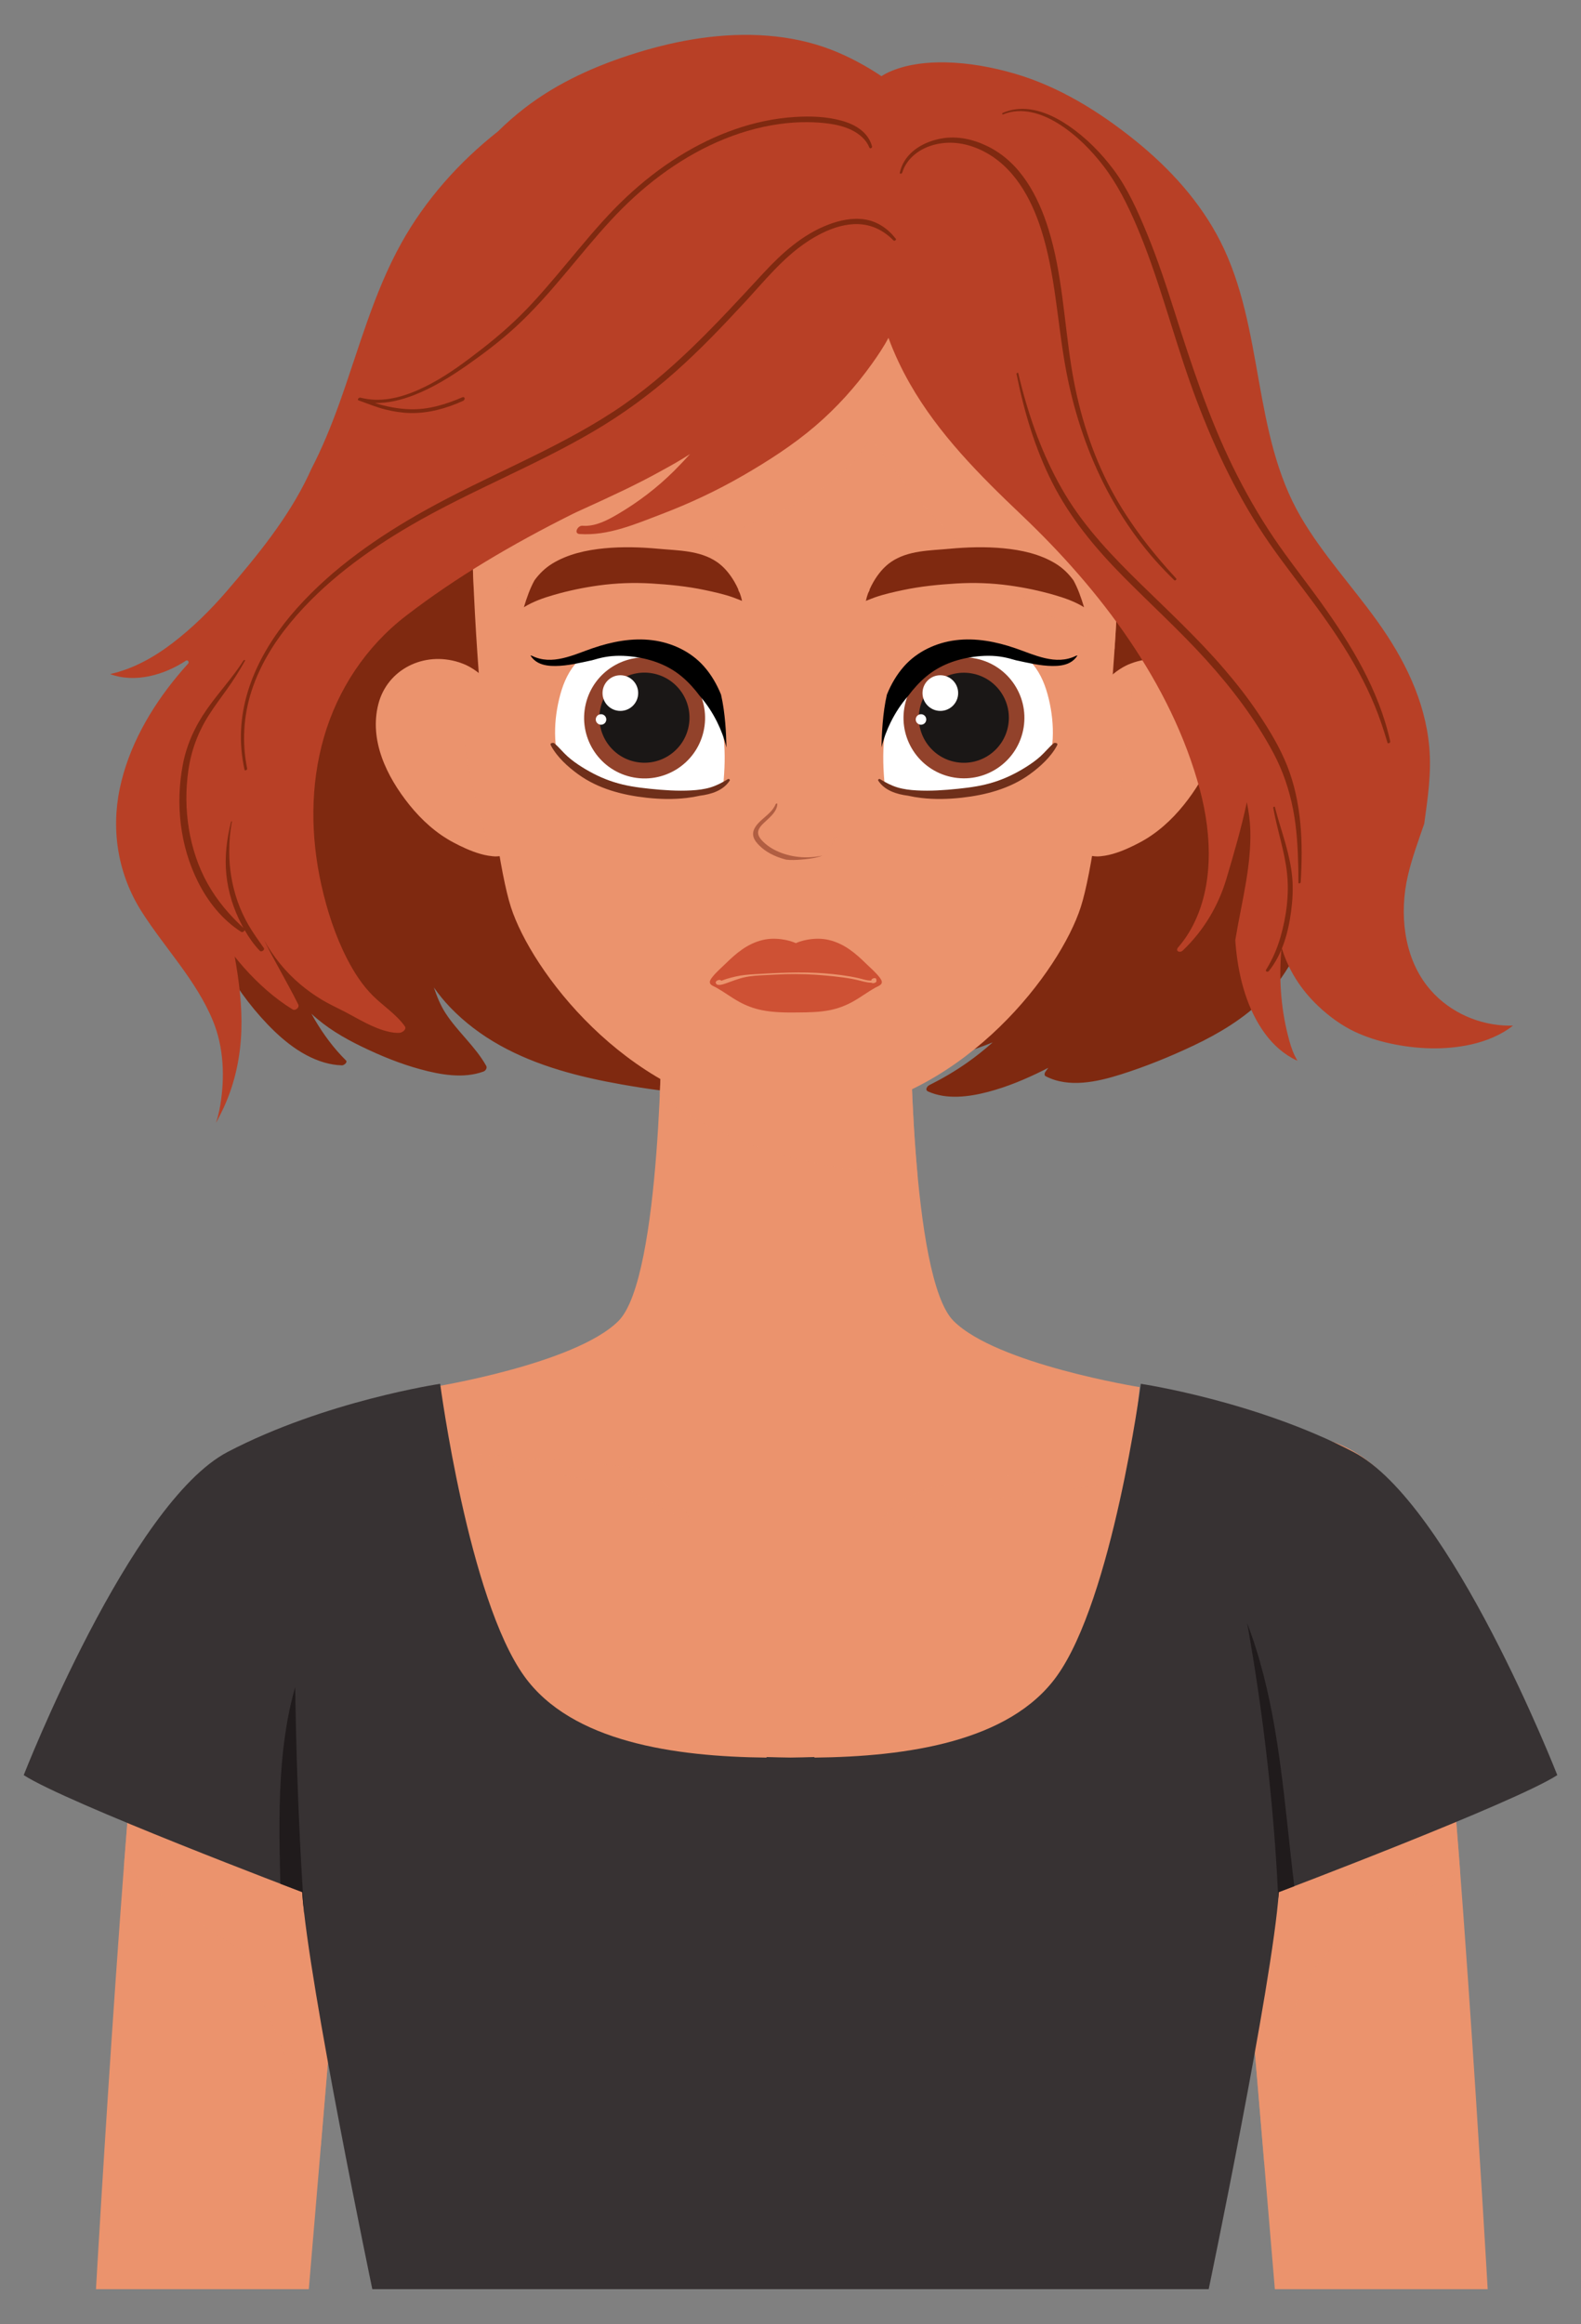 <?xml version="1.0" encoding="utf-8"?>
<!-- Generator: Adobe Illustrator 27.5.0, SVG Export Plug-In . SVG Version: 6.00 Build 0)  -->
<svg version="1.1" id="Layer_1" xmlns="http://www.w3.org/2000/svg" xmlns:xlink="http://www.w3.org/1999/xlink" x="0px" y="0px"
	 viewBox="0 0 1901.832 2794.18" style="enable-background:new 0 0 1901.832 2794.18;" xml:space="preserve">
<rect x="0" y="0" width="1901.832" height="2794.18" fill="#808080" stroke="none"/>
<g>
	<path style="fill:#7F2910;" d="M1618.787,870.261c-12.902-71.706-42.57-141.274-78.882-204.169
		c-32.481-56.259-72.144-108.369-117.437-154.923c-45.452-46.718-96.525-88.036-152.31-121.806
		c-54.889-33.227-114.397-59.25-176.608-75.195c-62.025-15.897-126.67-21.674-190.457-15.494
		c-67.829,6.573-136.241,25.493-195.507,59.61c-31.717,18.258-58.491,41.544-83.733,67.83c-1.226,1.277-2.481,2.527-3.716,3.795
		c1.242-2.026,2.447-4.074,3.576-6.171c3.186-5.92,5.794-12.116,7.454-18.639c0.627-2.463-2.992-1.871-3.554-0.065
		c-4.7,15.113-14.439,28.111-24.772,39.862c-11.273,12.818-23.938,24.35-36.66,35.698c-28.01,24.984-54.699,51.156-81.204,77.737
		c-30.321,30.409-60.32,61.183-89.701,92.503c-24.695,26.325-48.338,53.667-70.013,82.544
		c-42.829,57.062-77.871,121.386-92.376,191.763c-7.423,36.017-9.157,72.694-4.392,109.185c4.875,37.33,15.778,73.869,31.849,107.9
		c13.803,29.225,31.95,56.55,53.48,80.659c20.642,23.116,45.925,45.705,76.287,54.579c6.95,2.031,14.078,3.199,21.315,3.416
		c2.133,0.063,7.171-3.549,4.703-5.979c-14.615-14.385-27.046-31.312-37.459-48.936c-1.39-2.352-2.727-4.727-4.027-7.119
		c17.843,16.664,38.593,28.898,60.456,39.494c22.678,10.989,46.197,20.623,70.542,27.247c24.073,6.55,51.712,11.573,75.87,2.773
		c2.606-0.949,4.856-4.25,3.363-6.907c-13.158-23.417-34.333-40.842-48.889-63.279c-6.272-9.666-10.408-20.225-14.099-30.975
		c5.888,8.359,12.347,16.328,19.509,23.797c17.482,18.227,37.801,33.457,59.829,45.763c45.041,25.161,96.099,38.177,146.566,47.075
		c29.657,5.228,59.568,9.526,89.651,11.222c35.714,2.012,71.533,0.75,107.1-2.918c35.491-3.66,70.708-9.824,105.453-17.904
		c33.889-7.882,67.953-15.808,101.243-25.967c14.431-4.404,28.849-9.286,42.905-15.004c-9.848,8.743-20.162,17.013-31.064,24.655
		c-14.345,10.056-29.42,18.854-45.081,26.688c-2.944,1.472-5.634,5.868-1.569,7.693c22.34,10.03,48.937,6.528,71.878,0.557
		c23.045-5.996,45.175-15.299,66.474-25.854c2.102-1.042,4.201-2.11,6.299-3.179c-1.325,1.675-2.607,3.393-3.785,5.217
		c-0.854,1.321-1.249,3.965,0.498,4.875c27.746,14.463,61.87,6.879,90.149-2.015c29.862-9.392,59.552-21.443,87.835-34.84
		c30.601-14.493,60.16-32.299,84.39-56.189c26.542-26.17,42.765-60.426,58.612-93.679c17.525-36.774,32.391-75.099,40.342-115.16
		C1627.108,951.789,1626.033,910.533,1618.787,870.261z"/>
	<g>
		<g>
			<path style="fill:#EB936D;" d="M1147.037,1588.167c-52.016-52.017-52.016-364.115-52.016-364.115H963.167H927.88H796.026
				c0,0,0,312.098-52.016,364.115c-52.016,52.016-223.837,79.583-223.837,79.583s30.682,388.643,198.157,439.781
				c66.104,20.185,149.929,24.429,227.194,22.179c77.264,2.25,161.089-1.994,227.193-22.179
				c167.475-51.137,198.157-439.781,198.157-439.781S1199.054,1640.183,1147.037,1588.167z"/>
			<path style="opacity:0.64;fill:#EB936D;" d="M841.249,1348.046c31.059,17.195,64.281,30.3,98.364,40.127
				c35.236,10.16,71.46,16.859,107.946,20.443c18.633,1.83,37.352,2.839,56.08,3.046c-8.615-93.484-8.617-187.61-8.617-187.61
				H796.026c0,0-0.002,39.494-2.342,92.711C808.677,1328.417,824.633,1338.847,841.249,1348.046z"/>
			<path style="opacity:0.64;fill:#EB936D;" d="M1217.932,1773.32c-15.593,1.863-31.17,3.859-46.727,6.003
				c-11.35,1.564-22.712,3.018-33.961,5.222c-17.859,3.5-35.368,8.896-50.718,18.912c-15.35,10.016-27.73,23.816-38.592,38.48
				c1.945-0.78,3.88-1.586,5.835-2.344c32.763-12.714,66.642-22.379,100.981-29.783c33.681-7.262,67.787-12.374,101.983-16.487
				c32.465-3.905,65.028-6.901,97.577-10.007c1.526-7.967,2.927-15.696,4.208-23.124c-15.967,1.084-31.926,2.292-47.873,3.652
				C1279.69,1766.484,1248.779,1769.636,1217.932,1773.32z"/>
			<path style="opacity:0.64;fill:#EB936D;" d="M731.37,1784.001c13.228,2.72,25.836,7.745,37.856,13.824
				c21.531,10.891,41.426,25.344,64.234,33.503c-5.267-8.842-10.52-17.704-16.223-26.271c-5.376-8.076-11.24-15.918-18.426-22.487
				c-13.282-12.141-30.391-17.375-47.994-19.268c-30.852-3.317-61.768-6.469-92.72-8.71c-7.996-0.579-16.07-0.755-24.041-1.571
				c-7.784-0.797-15.56-1.578-23.363-2.18c-15.758-1.218-31.546-2.1-47.27-3.724c-7.829-0.809-15.642-1.798-23.409-3.08
				c-3.544-0.585-7.041-1.366-10.516-2.244c0.698,4.436,1.447,9.02,2.24,13.729c50.651,5.936,101.421,10.95,151.74,19.359
				C699.514,1777.563,715.448,1780.727,731.37,1784.001z"/>
		</g>
		<path style="fill:#EB936D;" d="M322.567,1728.243c0,0-109.306,11.506-138.071,163.959
			c-28.764,152.453-69.035,860.065-69.035,860.065h256.006l60.406-716.242L322.567,1728.243z"/>
		<path style="opacity:0.64;fill:#EB936D;" d="M203.968,2286.176c22.925,16.966,46.203,33.498,70.391,48.63
			c3.084,1.929,6.182,3.835,9.296,5.717c2.542,1.534,5.523,2.584,6.842,5.317c3.201,6.629,5.896,13.562,8.795,20.327
			c5.802,13.539,11.514,27.116,17.157,40.719c22.669,54.646,44.21,109.749,66.044,164.73c1.156,2.908,2.316,5.814,3.472,8.723
			l45.906-544.314l-109.306-307.782c0,0-109.306,11.506-138.071,163.959c-11.117,58.919-23.952,200.761-35.516,352.626
			C167.316,2258.607,185.542,2272.54,203.968,2286.176z"/>
		<path style="fill:#EB936D;" d="M1582.461,1728.243c0,0,109.306,11.506,138.07,163.959
			c28.765,152.453,69.036,860.065,69.036,860.065h-256.006l-60.406-716.242L1582.461,1728.243z"/>
		<path style="opacity:0.64;fill:#EB936D;" d="M1524.478,2582.052c4.202-28.208,7.797-56.508,12.627-84.621
			c8.696-50.612,20.537-104.184,55.053-144.035c33.365-38.523,81.633-61.708,126.587-83.713
			c12.596-6.166,25.235-12.261,37.784-18.534c-11.689-154.239-24.726-299.212-35.998-358.948
			c-28.764-152.453-138.07-163.959-138.07-163.959l-109.306,307.782l47.85,567.361
			C1522.245,2596.292,1523.416,2589.184,1524.478,2582.052z"/>
		<g>
			<path style="fill:#373233;" d="M1627.846,1745.599c-117.616-61.365-255.512-81.82-255.512-81.82s-33.987,258.243-101.17,351.568
				c-56.988,79.163-181.022,96.687-291.482,97.845v-0.684c-9.37,0.296-18.993,0.511-28.765,0.636
				c-9.772-0.125-19.395-0.34-28.765-0.636v0.684c-110.461-1.158-234.495-18.683-291.483-97.845
				c-67.183-93.326-101.17-351.568-101.17-351.568s-137.896,20.455-255.512,81.82c-117.616,61.365-245.459,388.643-245.459,388.643
				c51.137,33.239,334.949,140.627,334.949,140.627c7.671,109.945,84.377,477.397,84.377,477.397h474.298h57.53h474.298
				c0,0,76.706-367.452,84.376-477.397c0,0,283.812-107.388,334.949-140.627C1873.305,2134.242,1745.461,1806.964,1627.846,1745.599
				z"/>
			<path style="fill:#201B1C;" d="M364.539,2278.493c-2.822-44.274-4.96-88.591-6.537-132.927
				c-1.388-39.036-2.317-78.086-2.912-117.141c-5.452,18.954-9.387,38.324-12.182,57.85c-6.476,45.246-7.177,91.163-6.546,136.791
				c0.193,13.937,0.542,27.871,0.925,41.804c16.341,6.272,26.189,9.999,26.189,9.999c0.551,7.902,1.47,17.172,2.68,27.502
				C365.604,2294.413,365.047,2286.454,364.539,2278.493z"/>
			<path style="fill:#201B1C;" d="M1552.513,2229.321c-5.547-50.575-10.449-101.276-19.076-151.447
				c-7.391-42.982-17.601-85.68-33.219-126.44c4.808,26.886,9.212,53.845,13.168,80.87c8.901,60.816,15.671,121.946,20.232,183.242
				c1.666,22.389,3.028,44.801,4.099,67.226c0.243-2.747,0.464-5.412,0.638-7.902c0,0,6.847-2.591,18.59-7.086
				C1555.383,2254.973,1553.92,2242.149,1552.513,2229.321z"/>
		</g>
	</g>
	<g>
		<g>
			<g>
				<g>
					<g>
						<g>
							<path style="fill:#EB936D;" d="M1461.383,846.418c-10.65-41.362-54.414-63.752-97.007-50.11
								c-24.363,7.803-42.81,29.235-53.61,50.636c-6.295,12.473-10.184,26.151-12.512,39.81
								c-9.794,24.243-15.06,51.077-14.506,76.84c0.393,18.245,1.432,51.674,20.648,62.373
								c18.736,10.431,49.692-4.073,66.301-12.832c21.087-11.121,38.763-27.243,53.336-45.372
								C1451.471,933.629,1472.64,890.144,1461.383,846.418z"/>
							<path style="opacity:0.64;fill:#EB936D;" d="M1324.505,1029.388c3.038-9.054,5.957-18.148,8.72-27.291
								c11.018-36.457,19.905-73.735,24.538-111.574c3.726-30.433,4.803-61.532,0.738-91.99
								c-21.456,9.134-37.824,28.769-47.736,48.411c-6.295,12.473-10.184,26.151-12.512,39.81
								c-9.794,24.243-15.06,51.077-14.506,76.84c0.393,18.246,1.432,51.674,20.648,62.372
								C1310.19,1029.192,1317.157,1030.024,1324.505,1029.388z"/>
							<path style="fill:#EB936D;" d="M1441.374,846.871c-4.283-7.927-12.5-12.837-21.196-14.329
								c-20.017-3.433-41.288,9.878-54.616,23.656c-29.668,30.669-36.857,76.562-40.174,117.321
								c-0.194,2.385,3.376,0.87,3.699-0.784c1.278-6.541,2.573-13.186,3.963-19.859c0.593,4.842,1.569,9.613,2.558,13.894
								c1.94,8.405,6.801,15.995,15.971,16.869c22.138,2.109,38.611-23.716,49.97-38.416c1.067-1.381-1.161-1.883-2.044-0.949
								c-10.488,11.094-21.476,25.757-36.616,30.645c-12.187,3.935-17.15-4.982-19.999-15.015c-2.348-8.27-6.214-17.897-4.03-26.492
								c0.303-1.192-0.139-1.834-0.85-2.082c5.078-19.737,11.874-39.03,22.751-55.93c9.446-14.677,23.391-27.834,40.65-32.499
								c11.754-3.178,24.321-0.709,31.027,10.231c6.262,10.216,3.657,23.239,4.795,34.671c0.135,1.359,2.353,0.15,2.443-0.792
								C1440.939,873.682,1448.382,859.838,1441.374,846.871z"/>
						</g>
						<g>
							<path style="fill:#EB936D;" d="M492.514,967.762c14.574,18.129,32.25,34.251,53.336,45.372
								c16.609,8.76,47.565,23.264,66.301,12.832c19.215-10.699,20.254-44.128,20.647-62.373
								c0.554-25.763-4.712-52.597-14.506-76.84c-2.328-13.659-6.218-27.337-12.513-39.81c-10.8-21.401-29.247-42.833-53.61-50.636
								c-42.593-13.641-86.357,8.748-97.006,50.11C443.905,890.144,465.075,933.629,492.514,967.762z"/>
							<path style="opacity:0.64;fill:#EB936D;" d="M592.042,1029.388c-3.038-9.054-5.957-18.148-8.72-27.291
								c-11.018-36.457-19.906-73.735-24.539-111.574c-3.726-30.433-4.803-61.532-0.738-91.99
								c21.456,9.134,37.824,28.769,47.736,48.411c6.295,12.473,10.185,26.151,12.513,39.81c9.794,24.243,15.06,51.077,14.506,76.84
								c-0.393,18.246-1.432,51.674-20.647,62.372C606.356,1029.192,599.388,1030.024,592.042,1029.388z"/>
							<path style="fill:#EB936D;" d="M475.172,846.871c4.284-7.927,12.5-12.837,21.197-14.329
								c20.016-3.433,41.287,9.878,54.616,23.656c29.668,30.669,36.857,76.562,40.174,117.321c0.194,2.385-3.376,0.87-3.699-0.784
								c-1.278-6.541-2.573-13.186-3.963-19.859c-0.593,4.842-1.569,9.613-2.557,13.894c-1.94,8.405-6.801,15.995-15.972,16.869
								c-22.138,2.109-38.611-23.716-49.97-38.416c-1.067-1.381,1.161-1.883,2.044-0.949c10.489,11.094,21.477,25.757,36.616,30.645
								c12.187,3.935,17.15-4.982,19.999-15.015c2.348-8.27,6.214-17.897,4.03-26.492c-0.303-1.192,0.139-1.834,0.85-2.082
								c-5.078-19.737-11.875-39.03-22.752-55.93c-9.446-14.677-23.391-27.834-40.65-32.499
								c-11.754-3.178-24.321-0.709-31.027,10.231c-6.262,10.216-3.657,23.239-4.795,34.671c-0.135,1.359-2.353,0.15-2.443-0.792
								C475.607,873.682,468.164,859.838,475.172,846.871z"/>
						</g>
						<path style="fill:#EB936D;" d="M1344.567,470.108c-13.696-212.616-261.939-236.817-261.939-236.817
							c-36.254-8.405-84.855-2.153-125.302,6.516c-40.447-8.669-89.048-14.922-125.302-6.516c0,0-248.243,24.201-261.938,236.817
							c-13.696,212.616,18.832,541.047,44.512,620.563c24.714,76.525,136.652,225.073,297.642,248.465
							c16.937,4.561,32.719,5.547,45.087,5.202c12.368,0.345,28.151-0.641,45.087-5.202
							c160.989-23.392,272.926-171.94,297.641-248.465C1325.735,1011.156,1358.262,682.725,1344.567,470.108z"/>
						<path style="opacity:0.64;fill:#EB936D;" d="M686.844,698.198c72.938-13.695,143.248-39.425,212.271-66.153
							c29.008-11.233,57.642-24.084,83.922-40.843c24.981-15.93,48.571-35.984,62.491-62.606c0.822-1.572,2.936-1.29,3.822,0
							c21.273,30.969,44.663,60.468,69.934,88.271c47.036,51.752,100.753,98.318,161.276,133.659
							c19.336,11.29,39.465,21.363,60.198,29.883c7.024-105.48,9.713-218.647,3.809-310.3
							c-13.696-212.617-261.939-236.816-261.939-236.816c-36.253-8.406-84.855-2.154-125.302,6.516
							c-40.447-8.669-89.048-14.922-125.302-6.516c0,0-248.243,24.2-261.939,236.816c-4.575,71.016-3.988,154.95-0.226,238.217
							C609.084,709.006,648.258,705.442,686.844,698.198z"/>
						<path style="opacity:0.64;fill:#EB936D;" d="M943.096,1014.203c-11.485-1.912-23.023-6.355-31.219-14.688
							c-0.148,0.776-0.26,1.563-0.285,2.369c-0.133,4.28,1.6,8.285,4.165,11.642c5.224,6.836,13.292,11.484,21.108,14.748
							c8.016,3.348,16.461,5.359,25.173,5.173c18.643-0.398,38.225-9.438,44.271-27.705c-5.41,2.664-11.166,4.652-16.991,6.14
							C974.35,1015.706,958.364,1016.746,943.096,1014.203z"/>
						<path style="fill:#7F2910;" d="M1041.589,722.457c3.774-1.474,7.501-3.067,11.214-4.356
							c10.907-3.787,22.378-6.326,33.662-8.703c20.978-4.419,42.752-6.602,64.131-7.866c21.103-1.248,42.08-0.533,63.034,2.317
							c18.387,2.502,36.741,6.322,54.575,11.48c12.271,3.55,24.863,7.941,35.832,14.769c-3.485-11.459-7.326-22.529-12.782-32.401
							c-5.779-7.865-12.759-14.794-21.528-20.142c-18.719-11.417-40.936-16.253-62.533-18.327
							c-21.704-2.084-43.63-1.429-65.313,0.588c-23.623,2.198-49.473,1.859-69.913,15.747c-8.89,6.04-15.912,14.832-21.27,24.053
							c-1.718,2.957-3.288,6.051-4.679,9.23c0.007,0.286-0.01,0.569,0.004,0.856c-0.602,1.183-1.192,2.328-1.748,3.468
							C1043.162,716.206,1042.245,719.308,1041.589,722.457z"/>
						<g>
							<path style="fill:#FFFFFF;" d="M1103.403,953.045c17.463,1.112,35.07-0.229,52.317-3.046
								c18.343-2.995,36.507-7.642,53.862-14.323c18.129-6.979,35.716-16.559,50.147-29.692c0.553-0.503,1.103-1.019,1.654-1.533
								c1.35-1.709,2.659-3.451,3.882-5.261c0.517-3.753,0.893-7.528,1.078-11.315c0.776-15.898-1.016-31.874-4.709-47.336
								c-3.62-15.158-9.113-29.801-19.209-41.913c-2.845-3.414-5.974-6.406-9.301-9.091c-1.05-0.544-2.084-1.11-3.168-1.608
								c-38.512-17.667-86.963-8.392-121.128,14.88c-11.155,7.598-20.49,17.296-27.671,28.429
								c-9.674,17.021-15.268,36.021-17.411,55.542c-2.12,19.309-1.316,38.792,0.586,58.111
								C1076.708,949.834,1090.13,952.2,1103.403,953.045z"/>
							<g>
								<g>
									
										<ellipse transform="matrix(0.161 -0.987 0.987 0.161 120.917 1868.611)" style="fill:#92422B;" cx="1159.564" cy="863.182" rx="72.708" ry="72.709"/>
									
										<ellipse transform="matrix(0.161 -0.987 0.987 0.161 120.798 1868.487)" style="fill:#1A1716;" cx="1159.564" cy="863.182" rx="54.14" ry="54.141"/>
									<path style="fill:#FFFFFF;" d="M1152.592,833.293c0,11.842-9.6,21.441-21.442,21.441c-11.841,0-21.441-9.599-21.441-21.441
										s9.6-21.442,21.441-21.442C1142.992,811.851,1152.592,821.451,1152.592,833.293z"/>
									<path style="fill:#FFFFFF;" d="M1114.22,865.021c0,3.497-2.834,6.331-6.331,6.331s-6.331-2.835-6.331-6.331
										c0-3.496,2.835-6.331,6.331-6.331S1114.22,861.525,1114.22,865.021z"/>
								</g>
							</g>
							<path d="M1092.443,836.753c6.319-8.496,13.393-16.406,21.499-23.193c16.466-13.786,36.014-20.863,57.135-23.816
								c11.738-1.641,23.891-1.879,35.581,0.266c5.148,0.945,10.216,2.293,15.24,3.812c14.55,3.077,29.174,6.756,44.104,6.902
								c7.053,0.069,14.502-0.657,20.849-3.973c3.944-2.061,6.994-5.029,9.235-8.599c-0.542-0.066-1.163,0.036-1.823,0.361
								c-24.281,11.975-49.9-1.283-73.186-9.239c-22.949-7.842-47.332-12.576-71.6-9.52c-23.348,2.94-46.081,13.499-61.842,31.201
								c-8.877,9.969-15.723,21.727-20.77,34.201c-2.585,11.286-4.103,22.857-5.078,34.269c-0.831,9.729-1.239,19.476-1.442,29.23
								c2.587-10.609,6.435-20.926,11.249-30.615C1077.129,856.904,1084.11,846.204,1092.443,836.753z"/>
							<path style="fill:#6F2F1A;" d="M1269.888,893.317c-0.813-0.291-1.844-0.178-2.737,0.581
								c-5.616,4.775-10.212,10.682-15.732,15.613c-5.306,4.74-11.114,8.859-17.131,12.642
								c-11.999,7.543-24.779,13.805-38.301,18.116c-14.054,4.48-28.482,6.539-43.107,8.051c-16.656,1.723-33.494,2.946-50.24,1.993
								c-7.67-0.436-15.414-1.323-22.801-3.514c-7.544-2.237-14.642-5.977-21.309-10.108c-0.964-0.597-2.811,0.708-2.103,1.805
								c7.742,12.007,22.215,16.476,35.732,18.178c5.356,1.206,10.78,2.116,16.231,2.744c16.061,1.853,32.191,1.471,48.239-0.292
								c28.915-3.177,58.023-10.789,81.906-28.045c12.636-9.129,25.42-20.714,32.914-34.566
								C1272.651,894.294,1271.478,893.307,1269.888,893.317z"/>
						</g>
						<path style="fill:#7F2910;" d="M892.634,722.457c-3.773-1.474-7.5-3.067-11.214-4.356
							c-10.908-3.787-22.379-6.326-33.663-8.703c-20.977-4.419-42.751-6.602-64.131-7.866c-21.104-1.248-42.08-0.533-63.034,2.317
							c-18.388,2.502-36.742,6.322-54.575,11.48c-12.271,3.55-24.864,7.941-35.833,14.769c3.486-11.459,7.326-22.529,12.782-32.401
							c5.778-7.865,12.759-14.794,21.527-20.142c18.72-11.417,40.936-16.253,62.533-18.327c21.705-2.084,43.63-1.429,65.313,0.588
							c23.623,2.198,49.473,1.859,69.913,15.747c8.89,6.04,15.912,14.832,21.27,24.053c1.719,2.957,3.288,6.051,4.679,9.23
							c-0.007,0.286,0.009,0.569-0.004,0.856c0.602,1.183,1.192,2.328,1.748,3.468C891.062,716.206,891.979,719.308,892.634,722.457
							z"/>
						<g>
							<path style="fill:#FFFFFF;" d="M830.821,953.045c-17.463,1.112-35.07-0.229-52.317-3.046
								c-18.342-2.995-36.507-7.642-53.861-14.323c-18.129-6.979-35.717-16.559-50.148-29.692c-0.553-0.503-1.103-1.019-1.653-1.533
								c-1.351-1.709-2.66-3.451-3.882-5.261c-0.517-3.753-0.893-7.528-1.078-11.315c-0.776-15.898,1.016-31.874,4.709-47.336
								c3.621-15.158,9.114-29.801,19.209-41.913c2.846-3.414,5.974-6.406,9.302-9.091c1.05-0.544,2.083-1.11,3.168-1.608
								c38.512-17.667,86.963-8.392,121.127,14.88c11.155,7.598,20.49,17.296,27.671,28.429
								c9.674,17.021,15.268,36.021,17.412,55.542c2.12,19.309,1.315,38.792-0.586,58.111
								C857.516,949.834,844.094,952.2,830.821,953.045z"/>
							<g>
								<g>
									
										<ellipse transform="matrix(0.229 -0.974 0.974 0.229 -242.734 1420.04)" style="fill:#92422B;" cx="774.66" cy="863.182" rx="72.708" ry="72.708"/>
									
										<ellipse transform="matrix(0.229 -0.974 0.974 0.229 -242.907 1419.725)" style="fill:#1A1716;" cx="774.66" cy="863.182" rx="54.14" ry="54.14"/>
									<path style="fill:#FFFFFF;" d="M767.689,833.293c0,11.842-9.6,21.441-21.442,21.441c-11.842,0-21.442-9.599-21.442-21.441
										s9.6-21.442,21.442-21.442C758.089,811.851,767.689,821.451,767.689,833.293z"/>
									<path style="fill:#FFFFFF;" d="M729.317,865.021c0,3.497-2.835,6.331-6.331,6.331c-3.496,0-6.331-2.835-6.331-6.331
										c0-3.496,2.834-6.331,6.331-6.331C726.482,858.691,729.317,861.525,729.317,865.021z"/>
								</g>
							</g>
							<path d="M841.781,836.753c-6.32-8.496-13.393-16.406-21.499-23.193c-16.466-13.786-36.014-20.863-57.135-23.816
								c-11.737-1.641-23.891-1.879-35.581,0.266c-5.148,0.945-10.216,2.293-15.24,3.812c-14.549,3.077-29.173,6.756-44.104,6.902
								c-7.053,0.069-14.502-0.657-20.849-3.973c-3.945-2.061-6.994-5.029-9.236-8.599c0.541-0.066,1.163,0.036,1.823,0.361
								c24.282,11.975,49.9-1.283,73.186-9.239c22.949-7.842,47.332-12.576,71.601-9.52c23.348,2.94,46.08,13.499,61.841,31.201
								c8.877,9.969,15.723,21.727,20.77,34.201c2.585,11.286,4.102,22.857,5.077,34.269c0.831,9.729,1.24,19.476,1.442,29.23
								c-2.587-10.609-6.435-20.926-11.249-30.615C857.095,856.904,850.114,846.204,841.781,836.753z"/>
							<path style="fill:#6F2F1A;" d="M664.336,893.317c0.812-0.291,1.843-0.178,2.737,0.581
								c5.617,4.775,10.212,10.682,15.732,15.613c5.306,4.74,11.114,8.859,17.132,12.642c11.998,7.543,24.778,13.805,38.301,18.116
								c14.053,4.48,28.481,6.539,43.107,8.051c16.657,1.723,33.494,2.946,50.24,1.993c7.67-0.436,15.413-1.323,22.801-3.514
								c7.544-2.237,14.642-5.977,21.309-10.108c0.964-0.597,2.811,0.708,2.103,1.805c-7.742,12.007-22.214,16.476-35.731,18.178
								c-5.356,1.206-10.78,2.116-16.232,2.744c-16.06,1.853-32.19,1.471-48.239-0.292c-28.915-3.177-58.023-10.789-81.906-28.045
								c-12.636-9.129-25.421-20.714-32.914-34.566C661.573,894.294,662.746,893.307,664.336,893.317z"/>
						</g>
						<path style="opacity:0.65;fill:#92422B;" d="M913.69,1016.844c3.855,3.791,8.263,6.942,13.019,9.504
							c5.996,3.231,12.396,5.584,18.983,7.22c1.504,0.173,3.014,0.313,4.536,0.367c6.162,0.214,12.469-0.282,18.598-0.916
							c6.604-0.684,13.83-1.788,20.33-4.298c-18.387,4.046-38.666,2.166-55.594-5.982c-4.548-2.189-8.876-4.904-12.723-8.178
							c-3.258-2.773-6.913-6.269-8.362-10.408c-2.464-7.043,4.137-12.623,8.736-16.907c5.864-5.463,13.428-11.873,13.862-20.483
							c0.069-1.366-1.835-0.553-2.134,0.213c-3.207,8.199-11.031,13.493-17.252,19.262c-5.268,4.885-11.142,11.307-9.51,19.106
							C907.138,1009.919,910.458,1013.665,913.69,1016.844z"/>
					</g>
				</g>
			</g>
		</g>
		<g>
			<path style="fill:#CE5134;" d="M1057.5,1174.42c-4.526-5.673-10.617-10.902-16.007-16.153
				c-11.564-11.267-25.265-23.551-44.296-28.102c-8.43-2.016-17.424-1.882-25.982-0.345c-4.195,0.753-8.279,1.87-12.096,3.348
				c-0.66,0.256-1.217,0.536-1.793,0.812c-0.576-0.276-1.134-0.557-1.793-0.812c-3.817-1.478-7.901-2.595-12.096-3.348
				c-8.558-1.536-17.552-1.67-25.982,0.345c-19.031,4.55-32.731,16.835-44.296,28.102c-5.39,5.251-11.482,10.48-16.007,16.153
				c-1.736,2.176-3.996,5.091-3.06,7.706c0.944,2.636,5.09,3.887,7.8,5.418c9.347,5.283,17.538,11.562,26.963,16.781
				c8.274,4.582,17.249,8.09,27.284,10.14c13.923,2.845,28.491,2.992,42.845,2.832c13.423-0.149,26.492-0.167,39.531-2.832
				c10.036-2.051,19.01-5.558,27.285-10.14c9.425-5.219,17.615-11.498,26.962-16.781c2.71-1.532,6.856-2.782,7.8-5.418
				C1061.496,1179.51,1059.236,1176.595,1057.5,1174.42z"/>
			<path style="fill:#EB936D;" d="M1054.098,1177.45c-0.21-2.701-5.694-1.184-5.872,0.906c-0.014,0.17-0.033,0.339-0.047,0.508
				c-0.553,0.014-1.148,0.071-1.669,0.057c-2.027-0.056-3.932-0.407-5.855-0.854c-2.618-0.609-5.149-1.404-7.768-2.003
				c-13.27-3.037-27.51-4.764-41.319-5.816c-27.926-2.128-56.025-0.594-83.923,1.039c-7.675,0.45-15.03,1.028-22.418,2.727
				c-3.703,0.851-7.414,1.778-10.998,2.868c-1.505,0.458-2.957,0.994-4.418,1.522c-0.406,0.146-0.801,0.311-1.21,0.451
				c-0.303,0.115-0.618,0.212-0.935,0.305c-1.676-2.404-7.254-0.007-6.685,2.389c1.063,4.479,7.952,2.201,11.529,0.993
				c7.615-2.571,14.821-5.688,22.903-7.479c8.287-1.837,16.659-2.286,25.256-2.679c8.104-0.37,16.184-0.909,24.302-1.113
				c16.14-0.406,32.319,0.077,48.333,1.623c13.726,1.325,28.066,2.771,41.165,6.156c2.537,0.656,9.071,2.537,13.914,2.476
				c1.32,1.324,6.094,0.061,5.919-1.935C1054.243,1178.876,1054.176,1178.163,1054.098,1177.45z"/>
		</g>
	</g>
	<path style="fill:#B84026;" d="M1808.302,1232.898c-35.509-2.359-69.321-19.205-91.411-47.312
		c-28.689-36.505-33.571-88.222-23.42-132.342c4.93-21.426,12.649-42.112,19.78-62.897c4.184-30.584,8.865-61.047,6.076-92.106
		c-5.046-56.172-30.375-106.636-62.884-151.844c-30.149-41.926-65.544-80.14-91.685-124.884
		c-29.256-50.078-40.294-106.714-50.374-163.148c-10.2-57.102-19.748-115.58-46.226-167.854
		c-24.273-47.922-61.359-88.423-102.99-121.903c-43.02-34.597-91.529-64.678-144.845-80.138
		c-26.683-7.738-54.959-12.917-82.793-13.484c-21.698-0.443-44.602,1.928-64.812,10.217c-4.298,1.762-8.495,3.855-12.402,6.371
		c-18.795-12.583-39.288-23.591-60.233-31.722c-24.537-9.526-50.535-14.848-76.74-16.918
		c-53.235-4.206-107.139,4.946-157.896,20.716c-48.198,14.974-94.433,35.454-134.561,66.461
		c-11.186,8.643-21.893,18.012-32.01,28.002c-46.826,36.86-87.411,82.495-116.341,134.597
		c-33.389,60.132-51.093,127.44-74.2,191.807c-9.816,27.341-20.835,54.334-34.137,79.97c-1.107,2.486-2.235,4.957-3.402,7.402
		c-24.507,51.36-61.283,96.148-98.173,139.025c-19.473,22.633-41.282,44.077-65.006,62.23
		c-22.379,17.123-47.54,31.165-75.158,37.313c30.124,11.203,65.224,0.998,91.189-16.102c2.198-1.447,4.293,1.698,2.682,3.475
		c-4.296,4.742-8.503,9.561-12.59,14.483c-32.661,39.32-59.192,85.53-69.707,135.951c-10.667,51.152-1.778,103.57,26.329,147.766
		c28.007,44.039,65.643,82.489,85.754,131.266c13.129,31.844,14.479,68.114,8.788,101.848c-1.151,6.822-2.807,13.984-5.103,20.971
		c3.347-6.161,6.553-12.394,9.467-18.743c13.403-29.19,20.107-61.003,21.088-93.045c0.908-29.606-2.757-59.107-8.046-88.192
		c3.737,4.693,7.594,9.269,11.558,13.714c16.943,18.995,36.294,36.368,58.013,49.742c3.398,2.091,8.747-2.234,6.897-5.923
		c-13.17-26.252-28.223-51.541-41.406-77.773c11.281,20.235,25.889,38.488,44.064,53.771c8.01,6.734,16.569,12.811,25.527,18.219
		c8.649,5.222,17.759,9.399,26.725,14.012c17.503,9.005,34.961,20.408,54.416,24.686c4.101,0.902,8.326,1.461,12.528,1.205
		c3.239-0.199,9.032-4.166,6.279-7.983c-10.392-14.409-25.579-24.046-38.09-36.382c-12.808-12.629-22.754-28.122-30.986-44.024
		c-14.535-28.082-24.471-58.946-31.339-89.752c-12.949-58.079-13.441-119.658,3.122-177.078
		c16.69-57.859,50.784-109.171,98.55-146.001c61.507-47.423,129.044-86.698,198.375-121.461c1.971-0.988,3.964-1.955,5.947-2.933
		c3.381-1.542,6.763-3.085,10.144-4.627c31.252-14.265,62.88-28.688,92.998-45.517c11.733-6.286,23.239-12.925,34.411-20.061
		c-6.282,6.919-12.671,13.736-19.297,20.318c-20.432,20.3-43.156,37.562-68,52.121c-11.64,6.82-24.899,13.773-38.681,13.839
		c-1.152-0.038-2.302-0.034-3.455-0.115c-5.648-0.461-10.826,9.417-3.406,9.939c34.359,2.418,67.607-12.112,99.004-24.086
		c33.754-12.874,66.22-28.111,97.516-46.188c30.308-17.506,60.266-36.756,86.913-59.531c25.8-22.051,48.534-47.273,68.253-74.88
		c7.209-10.093,14.111-20.324,19.875-31.184c6.977,19.079,15.735,37.542,25.774,55.138
		c34.447,60.378,83.838,109.934,133.862,157.426c48.156,45.719,92.626,95.721,129.957,150.72
		c37.47,55.205,67.717,115.351,85.022,179.973c14.786,55.215,17.468,121.188-13.172,171.772
		c-3.808,6.287-8.121,12.218-12.939,17.769c-3.919,4.514,1.979,7.207,5.571,3.791c24.791-23.571,42.763-53.522,52.48-86.297
		c8.999-30.354,17.948-60.901,24.537-91.911c2.313,10.981,3.83,22.1,4.176,33.481c0.629,20.753-1.715,41.497-5.087,61.944
		c-3.877,23.519-9.131,46.803-12.961,70.293c0.245,3.72,0.538,7.436,0.921,11.14c3.667,35.488,13.536,72.421,34.957,101.511
		c9.956,13.519,22.797,24.958,38.078,32.088c0.238,0.112,0.486,0.192,0.724,0.302c-1.044-1.889-2.054-3.797-3.012-5.732
		c-3.923-7.92-6.249-16.401-8.405-24.941c-8.691-34.418-11.031-70.223-7.566-105.512c7.889,26.891,23.385,50.984,44.169,70.573
		c12.983,12.238,27.796,23.163,43.982,30.782c13.431,6.321,27.645,10.821,42.135,13.987c31.705,6.929,65.492,8.376,97.314,1.35
		c18.025-3.981,36.177-11.238,50.754-22.732C1816.128,1233.209,1812.213,1233.157,1808.302,1232.898z"/>
	<g>
		<path style="fill:#7F2910;" d="M1077.608,287.105c-9.362-12.112-22.045-20.918-37.379-23.267
			c-14.825-2.271-30.017,0.951-43.858,6.259c-30.981,11.88-55.834,34.277-78.034,58.246
			c-55.875,60.332-111.401,121.569-180.793,166.795c-71.646,46.693-152.121,77.084-226.567,118.704
			c-56.277,31.463-110.728,69.237-153.889,117.568c-41.721,46.718-72.232,105.692-66.655,169.883
			c0.706,8.127,1.969,16.183,3.7,24.154c0.388,1.786,3.496,0.208,3.173-1.391c-6.348-31.37-4.467-63.565,5.51-93.979
			c9.732-29.669,26.268-56.77,46.023-80.806c40.078-48.763,92.291-86.837,146.592-118.319
			c70.542-40.899,146.972-70.479,217.384-111.64c35.385-20.685,68.408-44.667,99.09-71.84c29.701-26.305,57.11-55.036,84.045-84.126
			c23.379-25.25,45.306-52.764,74.141-72.088c23.997-16.083,55.993-29.552,84.377-16.664c7.659,3.478,14.465,8.474,20.329,14.482
			C1075.928,290.233,1078.655,288.461,1077.608,287.105z"/>
		<path style="fill:#7F2910;" d="M317.3,1139.759c-6.158-8.926-12.608-17.649-18.07-27.038c-5.312-9.132-9.796-18.725-13.32-28.686
			c-6.85-19.371-10.212-39.836-10.125-60.372c0.051-11.957,0.893-24.008,3.215-35.745c0.118-0.599-0.942-0.343-1.053,0.104
			c-5.206,21.034-7.89,41.973-5.668,63.63c2.177,21.221,8.687,41.643,18.641,60.488c0.625,1.181,1.267,2.357,1.915,3.529
			c-16.924-15.524-31.843-33.123-43.076-53.219c-11.392-20.38-18.764-42.884-22.553-65.888c-3.808-23.121-3.957-46.891-0.669-70.084
			c3.416-24.098,11.704-46.364,24.805-66.86c6.794-10.628,14.366-20.755,21.735-30.987c7.865-10.921,14.988-22.293,21.564-34.038
			c0.701-1.252-1.098-1.398-1.678-0.488c-13.108,20.534-29.891,38.441-43.888,58.352c-14.284,20.319-24.47,42.321-29.144,66.802
			c-9.012,47.2-3.473,97.526,18.067,140.689c12.001,24.048,29.263,45.83,52.048,60.412c1.535,0.982,3.899-0.496,4.249-2.117
			c5.13,8.937,11.04,17.484,18.197,24.885C314.418,1145.119,318.977,1142.189,317.3,1139.759z"/>
		<path style="fill:#7F2910;" d="M1414.965,695.668c-32.296-35.057-61.242-72.727-82.705-115.45
			c-22.122-44.035-36.017-91.889-43.669-140.483c-8.608-54.667-10.853-110.686-27.25-163.873
			c-12.304-39.912-33.646-80.239-72.545-99.596c-17.653-8.785-37.138-13.292-56.744-9.677
			c-17.742,3.272-35.908,12.412-44.976,28.658c-2.152,3.857-3.695,7.971-4.664,12.275c-0.459,2.04,2.464,1.543,2.922,0.053
			c5.552-18.077,21.947-29.555,39.739-33.88c19.174-4.66,38.394-1.319,56.012,7.188c38.034,18.366,59.394,57.165,71.618,95.922
			c16.229,51.456,18.934,105.811,27.96,158.71c8.066,47.272,22.02,93.695,42.619,137.056
			c19.521,41.088,45.733,80.149,77.343,112.948c3.953,4.101,7.974,8.136,12.041,12.123
			C1413.567,698.524,1415.876,696.656,1414.965,695.668z"/>
		<path style="fill:#7F2910;" d="M1548.436,920.892c-8.633-21.842-21.019-42.351-33.994-61.861
			c-12.833-19.296-27.147-37.579-42.263-55.133c-30.814-35.785-65.305-67.952-99.064-100.883
			c-33.916-33.086-67.336-67.721-91.826-108.572c-23.858-39.797-40.549-84.232-52.244-129.028c-1.449-5.55-2.818-11.12-4.126-16.706
			c-0.28-1.194-2.328-0.132-2.115,0.927c9.047,45.107,22.191,89.504,43.019,130.656c21.431,42.344,51.644,78.734,84.837,112.355
			c33.206,33.635,68.262,65.379,100.013,100.444c31.026,34.264,59.348,71.415,81.158,112.276
			c11.324,21.215,19.029,44.062,23.635,67.642c4.526,23.171,5.749,46.621,6.275,70.17c0.134,6.004,0.179,12.008,0.175,18.014
			c-0.001,1.721,2.653,0.757,2.735-0.58C1567.545,1013.649,1565.936,965.169,1548.436,920.892z"/>
		<path style="fill:#7F2910;" d="M1554.497,1055.332c-1.217-13.607-4.245-26.936-7.872-40.083
			c-4.147-15.029-9.246-29.781-13.046-44.904c-0.28-1.114-2.121-0.11-1.952,0.856c4.573,26.213,13.549,51.589,16.507,78.08
			c2.893,25.908-0.697,52.795-7.902,77.738c-3.953,13.688-9.67,26.684-17.152,38.815c-1.463,2.371,1.952,3.275,3.338,1.55
			c16.219-20.171,23.355-46.37,26.683-71.626C1554.868,1082.351,1555.703,1068.821,1554.497,1055.332z"/>
		<path style="fill:#7F2910;" d="M1589.292,724.774c-18.884-26.354-39.217-51.696-57.341-78.585
			c-18.224-27.04-34.402-55.425-48.75-84.7c-29.229-59.638-49.884-122.599-69.984-185.746
			c-10.253-32.211-20.792-64.359-33.73-95.611c-10.93-26.401-22.926-53.531-40.179-76.493
			c-14.96-19.911-33.002-38.173-53.601-52.254c-18.511-12.654-41.087-23.005-64.042-19.957c-5.281,0.7-10.399,2.18-15.289,4.279
			c-1.256,0.539-1.037,2.374,0.452,1.774c22.547-9.076,46.686-1.053,66.327,11.209c21.188,13.229,39.29,31.465,54.442,51.2
			c16.574,21.586,28.693,46.12,39.394,71.042c13.157,30.642,23.744,62.322,33.873,94.07c9.992,31.317,19.485,62.796,30.367,93.822
			c10.637,30.327,22.63,60.189,36.192,89.328c13.622,29.268,28.95,57.752,46.265,85.007c17.243,27.139,36.937,52.506,56.284,78.149
			c37.087,49.155,72.164,100.33,91.95,159.178c2.496,7.422,4.925,14.864,7.082,22.392c0.538,1.88,3.701,0.195,3.335-1.462
			C1658.722,829.83,1625.626,775.481,1589.292,724.774z"/>
		<path style="fill:#7F2910;" d="M1049.024,176.171c-4.533-17.27-20.067-26.429-36.291-30.978
			c-18.256-5.118-37.663-5.724-56.483-4.557c-49.347,3.062-96.742,20.855-138.549,46.744
			c-22.911,14.187-44.231,30.892-63.909,49.284c-20.642,19.292-39.12,40.718-57.252,62.343
			c-18.486,22.048-36.672,44.353-56.212,65.488c-18.443,19.948-38.423,37.787-59.848,54.452
			c-19.42,15.104-39.151,30.005-60.861,41.71c-21.13,11.391-44.923,20.917-69.344,19.935c-5.686-0.229-11.247-1.167-16.774-2.49
			c-1.781-0.426-4.408,2.526-2.081,3.342c10.738,3.762,21.256,8.218,32.33,10.962c9.674,2.398,19.594,3.946,29.568,4.186
			c22.105,0.533,43.751-5.554,63.739-14.633c2.934-1.334,2.44-5.705-1.071-4.206c-19.822,8.463-40.435,14.864-62.203,14.335
			c-14.238-0.345-28.897-3.187-42.82-7.568c15.869,0.409,32.028-3.705,46.579-9.315c23.146-8.924,44.57-22.302,64.835-36.461
			c20.139-14.069,39.866-29.08,57.955-45.718c20.907-19.231,39.693-40.533,57.968-62.238c18.517-21.994,36.618-44.359,56.113-65.507
			c18.276-19.824,38.141-38.134,59.782-54.24c42.25-31.443,91.533-54.853,144.05-61.99c17.304-2.351,35.049-2.88,52.437-1.17
			c17.141,1.686,36.568,6.138,48.662,19.378c2.766,3.028,4.96,6.509,6.51,10.304C1046.552,179.277,1049.44,177.755,1049.024,176.171
			z"/>
	</g>
</g>
</svg>
